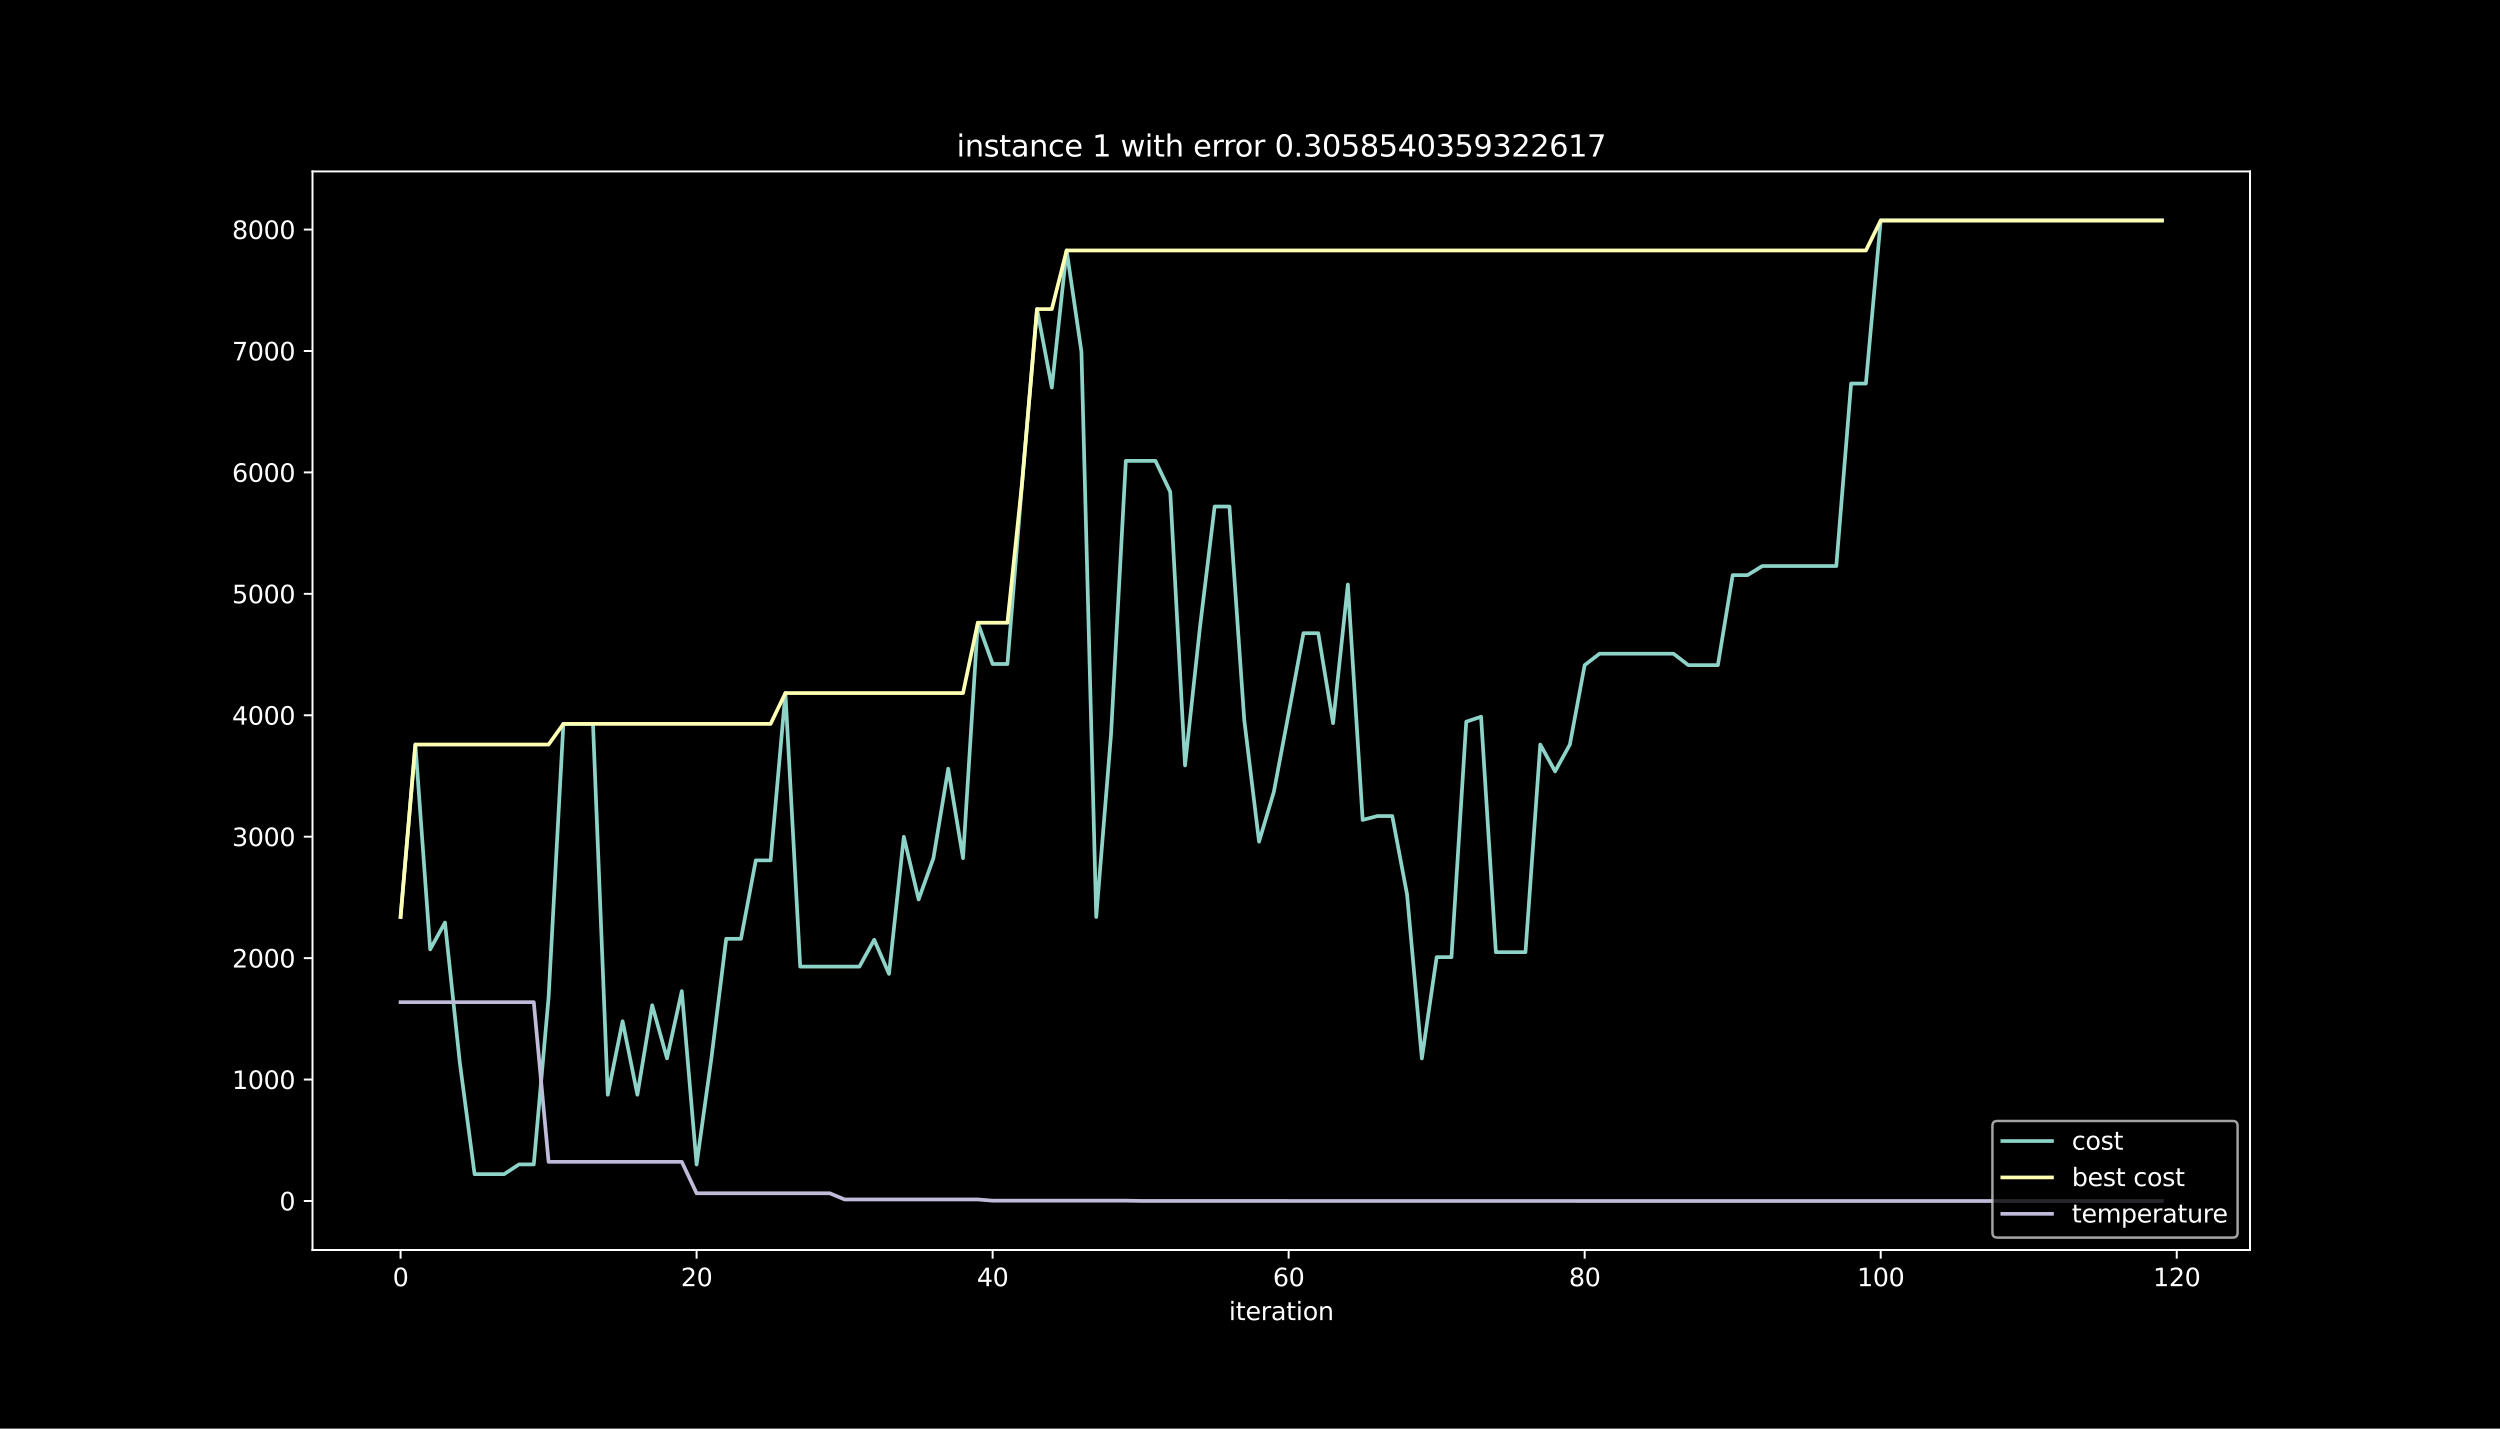 <?xml version="1.0" encoding="utf-8" standalone="no"?>
<!DOCTYPE svg PUBLIC "-//W3C//DTD SVG 1.1//EN"
  "http://www.w3.org/Graphics/SVG/1.1/DTD/svg11.dtd">
<svg height="576pt" version="1.1" viewBox="0 0 1008 576" width="1008pt" xmlns="http://www.w3.org/2000/svg" xmlns:xlink="http://www.w3.org/1999/xlink">
 <defs>
  <style type="text/css">*{stroke-linecap:butt;stroke-linejoin:round;}</style>
 </defs>
 <g id="figure_1">
  <g id="patch_1">
   <path d="M 0 576 
L 1008 576 
L 1008 0 
L 0 0 
z
"/>
  </g>
  <g id="axes_1">
   <g id="patch_2">
    <path d="M 126 504 
L 907.2 504 
L 907.2 69.12 
L 126 69.12 
z
"/>
   </g>
   <g id="matplotlib.axis_1">
    <g id="xtick_1">
     <g id="line2d_1">
      <defs>
       <path d="M 0 0 
L 0 3.5 
" id="m7e79edb80f" style="stroke:#ffffff;stroke-width:0.8;"/>
      </defs>
      <g>
       <use style="fill:#ffffff;stroke:#ffffff;stroke-width:0.8;" x="161.509" xlink:href="#m7e79edb80f" y="504"/>
      </g>
     </g>
     <g id="text_1">
      <!-- 0 -->
      <g style="fill:#ffffff;" transform="translate(158.328 518.598)scale(0.1 -0.1)">
       <defs>
        <path d="M 2034 4250 
Q 1547 4250 1301 3770 
Q 1056 3291 1056 2328 
Q 1056 1369 1301 889 
Q 1547 409 2034 409 
Q 2525 409 2770 889 
Q 3016 1369 3016 2328 
Q 3016 3291 2770 3770 
Q 2525 4250 2034 4250 
z
M 2034 4750 
Q 2819 4750 3233 4129 
Q 3647 3509 3647 2328 
Q 3647 1150 3233 529 
Q 2819 -91 2034 -91 
Q 1250 -91 836 529 
Q 422 1150 422 2328 
Q 422 3509 836 4129 
Q 1250 4750 2034 4750 
z
" id="DejaVuSans-30" transform="scale(0.016)"/>
       </defs>
       <use xlink:href="#DejaVuSans-30"/>
      </g>
     </g>
    </g>
    <g id="xtick_2">
     <g id="line2d_2">
      <g>
       <use style="fill:#ffffff;stroke:#ffffff;stroke-width:0.8;" x="280.867" xlink:href="#m7e79edb80f" y="504"/>
      </g>
     </g>
     <g id="text_2">
      <!-- 20 -->
      <g style="fill:#ffffff;" transform="translate(274.505 518.598)scale(0.1 -0.1)">
       <defs>
        <path d="M 1228 531 
L 3431 531 
L 3431 0 
L 469 0 
L 469 531 
Q 828 903 1448 1529 
Q 2069 2156 2228 2338 
Q 2531 2678 2651 2914 
Q 2772 3150 2772 3378 
Q 2772 3750 2511 3984 
Q 2250 4219 1831 4219 
Q 1534 4219 1204 4116 
Q 875 4013 500 3803 
L 500 4441 
Q 881 4594 1212 4672 
Q 1544 4750 1819 4750 
Q 2544 4750 2975 4387 
Q 3406 4025 3406 3419 
Q 3406 3131 3298 2873 
Q 3191 2616 2906 2266 
Q 2828 2175 2409 1742 
Q 1991 1309 1228 531 
z
" id="DejaVuSans-32" transform="scale(0.016)"/>
       </defs>
       <use xlink:href="#DejaVuSans-32"/>
       <use x="63.623" xlink:href="#DejaVuSans-30"/>
      </g>
     </g>
    </g>
    <g id="xtick_3">
     <g id="line2d_3">
      <g>
       <use style="fill:#ffffff;stroke:#ffffff;stroke-width:0.8;" x="400.226" xlink:href="#m7e79edb80f" y="504"/>
      </g>
     </g>
     <g id="text_3">
      <!-- 40 -->
      <g style="fill:#ffffff;" transform="translate(393.863 518.598)scale(0.1 -0.1)">
       <defs>
        <path d="M 2419 4116 
L 825 1625 
L 2419 1625 
L 2419 4116 
z
M 2253 4666 
L 3047 4666 
L 3047 1625 
L 3713 1625 
L 3713 1100 
L 3047 1100 
L 3047 0 
L 2419 0 
L 2419 1100 
L 313 1100 
L 313 1709 
L 2253 4666 
z
" id="DejaVuSans-34" transform="scale(0.016)"/>
       </defs>
       <use xlink:href="#DejaVuSans-34"/>
       <use x="63.623" xlink:href="#DejaVuSans-30"/>
      </g>
     </g>
    </g>
    <g id="xtick_4">
     <g id="line2d_4">
      <g>
       <use style="fill:#ffffff;stroke:#ffffff;stroke-width:0.8;" x="519.584" xlink:href="#m7e79edb80f" y="504"/>
      </g>
     </g>
     <g id="text_4">
      <!-- 60 -->
      <g style="fill:#ffffff;" transform="translate(513.221 518.598)scale(0.1 -0.1)">
       <defs>
        <path d="M 2113 2584 
Q 1688 2584 1439 2293 
Q 1191 2003 1191 1497 
Q 1191 994 1439 701 
Q 1688 409 2113 409 
Q 2538 409 2786 701 
Q 3034 994 3034 1497 
Q 3034 2003 2786 2293 
Q 2538 2584 2113 2584 
z
M 3366 4563 
L 3366 3988 
Q 3128 4100 2886 4159 
Q 2644 4219 2406 4219 
Q 1781 4219 1451 3797 
Q 1122 3375 1075 2522 
Q 1259 2794 1537 2939 
Q 1816 3084 2150 3084 
Q 2853 3084 3261 2657 
Q 3669 2231 3669 1497 
Q 3669 778 3244 343 
Q 2819 -91 2113 -91 
Q 1303 -91 875 529 
Q 447 1150 447 2328 
Q 447 3434 972 4092 
Q 1497 4750 2381 4750 
Q 2619 4750 2861 4703 
Q 3103 4656 3366 4563 
z
" id="DejaVuSans-36" transform="scale(0.016)"/>
       </defs>
       <use xlink:href="#DejaVuSans-36"/>
       <use x="63.623" xlink:href="#DejaVuSans-30"/>
      </g>
     </g>
    </g>
    <g id="xtick_5">
     <g id="line2d_5">
      <g>
       <use style="fill:#ffffff;stroke:#ffffff;stroke-width:0.8;" x="638.942" xlink:href="#m7e79edb80f" y="504"/>
      </g>
     </g>
     <g id="text_5">
      <!-- 80 -->
      <g style="fill:#ffffff;" transform="translate(632.58 518.598)scale(0.1 -0.1)">
       <defs>
        <path d="M 2034 2216 
Q 1584 2216 1326 1975 
Q 1069 1734 1069 1313 
Q 1069 891 1326 650 
Q 1584 409 2034 409 
Q 2484 409 2743 651 
Q 3003 894 3003 1313 
Q 3003 1734 2745 1975 
Q 2488 2216 2034 2216 
z
M 1403 2484 
Q 997 2584 770 2862 
Q 544 3141 544 3541 
Q 544 4100 942 4425 
Q 1341 4750 2034 4750 
Q 2731 4750 3128 4425 
Q 3525 4100 3525 3541 
Q 3525 3141 3298 2862 
Q 3072 2584 2669 2484 
Q 3125 2378 3379 2068 
Q 3634 1759 3634 1313 
Q 3634 634 3220 271 
Q 2806 -91 2034 -91 
Q 1263 -91 848 271 
Q 434 634 434 1313 
Q 434 1759 690 2068 
Q 947 2378 1403 2484 
z
M 1172 3481 
Q 1172 3119 1398 2916 
Q 1625 2713 2034 2713 
Q 2441 2713 2670 2916 
Q 2900 3119 2900 3481 
Q 2900 3844 2670 4047 
Q 2441 4250 2034 4250 
Q 1625 4250 1398 4047 
Q 1172 3844 1172 3481 
z
" id="DejaVuSans-38" transform="scale(0.016)"/>
       </defs>
       <use xlink:href="#DejaVuSans-38"/>
       <use x="63.623" xlink:href="#DejaVuSans-30"/>
      </g>
     </g>
    </g>
    <g id="xtick_6">
     <g id="line2d_6">
      <g>
       <use style="fill:#ffffff;stroke:#ffffff;stroke-width:0.8;" x="758.301" xlink:href="#m7e79edb80f" y="504"/>
      </g>
     </g>
     <g id="text_6">
      <!-- 100 -->
      <g style="fill:#ffffff;" transform="translate(748.757 518.598)scale(0.1 -0.1)">
       <defs>
        <path d="M 794 531 
L 1825 531 
L 1825 4091 
L 703 3866 
L 703 4441 
L 1819 4666 
L 2450 4666 
L 2450 531 
L 3481 531 
L 3481 0 
L 794 0 
L 794 531 
z
" id="DejaVuSans-31" transform="scale(0.016)"/>
       </defs>
       <use xlink:href="#DejaVuSans-31"/>
       <use x="63.623" xlink:href="#DejaVuSans-30"/>
       <use x="127.246" xlink:href="#DejaVuSans-30"/>
      </g>
     </g>
    </g>
    <g id="xtick_7">
     <g id="line2d_7">
      <g>
       <use style="fill:#ffffff;stroke:#ffffff;stroke-width:0.8;" x="877.659" xlink:href="#m7e79edb80f" y="504"/>
      </g>
     </g>
     <g id="text_7">
      <!-- 120 -->
      <g style="fill:#ffffff;" transform="translate(868.115 518.598)scale(0.1 -0.1)">
       <use xlink:href="#DejaVuSans-31"/>
       <use x="63.623" xlink:href="#DejaVuSans-32"/>
       <use x="127.246" xlink:href="#DejaVuSans-30"/>
      </g>
     </g>
    </g>
    <g id="text_8">
     <!-- iteration -->
     <g style="fill:#ffffff;" transform="translate(495.477 532.277)scale(0.1 -0.1)">
      <defs>
       <path d="M 603 3500 
L 1178 3500 
L 1178 0 
L 603 0 
L 603 3500 
z
M 603 4863 
L 1178 4863 
L 1178 4134 
L 603 4134 
L 603 4863 
z
" id="DejaVuSans-69" transform="scale(0.016)"/>
       <path d="M 1172 4494 
L 1172 3500 
L 2356 3500 
L 2356 3053 
L 1172 3053 
L 1172 1153 
Q 1172 725 1289 603 
Q 1406 481 1766 481 
L 2356 481 
L 2356 0 
L 1766 0 
Q 1100 0 847 248 
Q 594 497 594 1153 
L 594 3053 
L 172 3053 
L 172 3500 
L 594 3500 
L 594 4494 
L 1172 4494 
z
" id="DejaVuSans-74" transform="scale(0.016)"/>
       <path d="M 3597 1894 
L 3597 1613 
L 953 1613 
Q 991 1019 1311 708 
Q 1631 397 2203 397 
Q 2534 397 2845 478 
Q 3156 559 3463 722 
L 3463 178 
Q 3153 47 2828 -22 
Q 2503 -91 2169 -91 
Q 1331 -91 842 396 
Q 353 884 353 1716 
Q 353 2575 817 3079 
Q 1281 3584 2069 3584 
Q 2775 3584 3186 3129 
Q 3597 2675 3597 1894 
z
M 3022 2063 
Q 3016 2534 2758 2815 
Q 2500 3097 2075 3097 
Q 1594 3097 1305 2825 
Q 1016 2553 972 2059 
L 3022 2063 
z
" id="DejaVuSans-65" transform="scale(0.016)"/>
       <path d="M 2631 2963 
Q 2534 3019 2420 3045 
Q 2306 3072 2169 3072 
Q 1681 3072 1420 2755 
Q 1159 2438 1159 1844 
L 1159 0 
L 581 0 
L 581 3500 
L 1159 3500 
L 1159 2956 
Q 1341 3275 1631 3429 
Q 1922 3584 2338 3584 
Q 2397 3584 2469 3576 
Q 2541 3569 2628 3553 
L 2631 2963 
z
" id="DejaVuSans-72" transform="scale(0.016)"/>
       <path d="M 2194 1759 
Q 1497 1759 1228 1600 
Q 959 1441 959 1056 
Q 959 750 1161 570 
Q 1363 391 1709 391 
Q 2188 391 2477 730 
Q 2766 1069 2766 1631 
L 2766 1759 
L 2194 1759 
z
M 3341 1997 
L 3341 0 
L 2766 0 
L 2766 531 
Q 2569 213 2275 61 
Q 1981 -91 1556 -91 
Q 1019 -91 701 211 
Q 384 513 384 1019 
Q 384 1609 779 1909 
Q 1175 2209 1959 2209 
L 2766 2209 
L 2766 2266 
Q 2766 2663 2505 2880 
Q 2244 3097 1772 3097 
Q 1472 3097 1187 3025 
Q 903 2953 641 2809 
L 641 3341 
Q 956 3463 1253 3523 
Q 1550 3584 1831 3584 
Q 2591 3584 2966 3190 
Q 3341 2797 3341 1997 
z
" id="DejaVuSans-61" transform="scale(0.016)"/>
       <path d="M 1959 3097 
Q 1497 3097 1228 2736 
Q 959 2375 959 1747 
Q 959 1119 1226 758 
Q 1494 397 1959 397 
Q 2419 397 2687 759 
Q 2956 1122 2956 1747 
Q 2956 2369 2687 2733 
Q 2419 3097 1959 3097 
z
M 1959 3584 
Q 2709 3584 3137 3096 
Q 3566 2609 3566 1747 
Q 3566 888 3137 398 
Q 2709 -91 1959 -91 
Q 1206 -91 779 398 
Q 353 888 353 1747 
Q 353 2609 779 3096 
Q 1206 3584 1959 3584 
z
" id="DejaVuSans-6f" transform="scale(0.016)"/>
       <path d="M 3513 2113 
L 3513 0 
L 2938 0 
L 2938 2094 
Q 2938 2591 2744 2837 
Q 2550 3084 2163 3084 
Q 1697 3084 1428 2787 
Q 1159 2491 1159 1978 
L 1159 0 
L 581 0 
L 581 3500 
L 1159 3500 
L 1159 2956 
Q 1366 3272 1645 3428 
Q 1925 3584 2291 3584 
Q 2894 3584 3203 3211 
Q 3513 2838 3513 2113 
z
" id="DejaVuSans-6e" transform="scale(0.016)"/>
      </defs>
      <use xlink:href="#DejaVuSans-69"/>
      <use x="27.783" xlink:href="#DejaVuSans-74"/>
      <use x="66.992" xlink:href="#DejaVuSans-65"/>
      <use x="128.516" xlink:href="#DejaVuSans-72"/>
      <use x="169.629" xlink:href="#DejaVuSans-61"/>
      <use x="230.908" xlink:href="#DejaVuSans-74"/>
      <use x="270.117" xlink:href="#DejaVuSans-69"/>
      <use x="297.9" xlink:href="#DejaVuSans-6f"/>
      <use x="359.082" xlink:href="#DejaVuSans-6e"/>
     </g>
    </g>
   </g>
   <g id="matplotlib.axis_2">
    <g id="ytick_1">
     <g id="line2d_8">
      <defs>
       <path d="M 0 0 
L -3.5 0 
" id="m6e90ab78f5" style="stroke:#ffffff;stroke-width:0.8;"/>
      </defs>
      <g>
       <use style="fill:#ffffff;stroke:#ffffff;stroke-width:0.8;" x="126" xlink:href="#m6e90ab78f5" y="484.233"/>
      </g>
     </g>
     <g id="text_9">
      <!-- 0 -->
      <g style="fill:#ffffff;" transform="translate(112.638 488.032)scale(0.1 -0.1)">
       <use xlink:href="#DejaVuSans-30"/>
      </g>
     </g>
    </g>
    <g id="ytick_2">
     <g id="line2d_9">
      <g>
       <use style="fill:#ffffff;stroke:#ffffff;stroke-width:0.8;" x="126" xlink:href="#m6e90ab78f5" y="435.274"/>
      </g>
     </g>
     <g id="text_10">
      <!-- 1000 -->
      <g style="fill:#ffffff;" transform="translate(93.55 439.073)scale(0.1 -0.1)">
       <use xlink:href="#DejaVuSans-31"/>
       <use x="63.623" xlink:href="#DejaVuSans-30"/>
       <use x="127.246" xlink:href="#DejaVuSans-30"/>
       <use x="190.869" xlink:href="#DejaVuSans-30"/>
      </g>
     </g>
    </g>
    <g id="ytick_3">
     <g id="line2d_10">
      <g>
       <use style="fill:#ffffff;stroke:#ffffff;stroke-width:0.8;" x="126" xlink:href="#m6e90ab78f5" y="386.314"/>
      </g>
     </g>
     <g id="text_11">
      <!-- 2000 -->
      <g style="fill:#ffffff;" transform="translate(93.55 390.114)scale(0.1 -0.1)">
       <use xlink:href="#DejaVuSans-32"/>
       <use x="63.623" xlink:href="#DejaVuSans-30"/>
       <use x="127.246" xlink:href="#DejaVuSans-30"/>
       <use x="190.869" xlink:href="#DejaVuSans-30"/>
      </g>
     </g>
    </g>
    <g id="ytick_4">
     <g id="line2d_11">
      <g>
       <use style="fill:#ffffff;stroke:#ffffff;stroke-width:0.8;" x="126" xlink:href="#m6e90ab78f5" y="337.355"/>
      </g>
     </g>
     <g id="text_12">
      <!-- 3000 -->
      <g style="fill:#ffffff;" transform="translate(93.55 341.154)scale(0.1 -0.1)">
       <defs>
        <path d="M 2597 2516 
Q 3050 2419 3304 2112 
Q 3559 1806 3559 1356 
Q 3559 666 3084 287 
Q 2609 -91 1734 -91 
Q 1441 -91 1130 -33 
Q 819 25 488 141 
L 488 750 
Q 750 597 1062 519 
Q 1375 441 1716 441 
Q 2309 441 2620 675 
Q 2931 909 2931 1356 
Q 2931 1769 2642 2001 
Q 2353 2234 1838 2234 
L 1294 2234 
L 1294 2753 
L 1863 2753 
Q 2328 2753 2575 2939 
Q 2822 3125 2822 3475 
Q 2822 3834 2567 4026 
Q 2313 4219 1838 4219 
Q 1578 4219 1281 4162 
Q 984 4106 628 3988 
L 628 4550 
Q 988 4650 1302 4700 
Q 1616 4750 1894 4750 
Q 2613 4750 3031 4423 
Q 3450 4097 3450 3541 
Q 3450 3153 3228 2886 
Q 3006 2619 2597 2516 
z
" id="DejaVuSans-33" transform="scale(0.016)"/>
       </defs>
       <use xlink:href="#DejaVuSans-33"/>
       <use x="63.623" xlink:href="#DejaVuSans-30"/>
       <use x="127.246" xlink:href="#DejaVuSans-30"/>
       <use x="190.869" xlink:href="#DejaVuSans-30"/>
      </g>
     </g>
    </g>
    <g id="ytick_5">
     <g id="line2d_12">
      <g>
       <use style="fill:#ffffff;stroke:#ffffff;stroke-width:0.8;" x="126" xlink:href="#m6e90ab78f5" y="288.396"/>
      </g>
     </g>
     <g id="text_13">
      <!-- 4000 -->
      <g style="fill:#ffffff;" transform="translate(93.55 292.195)scale(0.1 -0.1)">
       <use xlink:href="#DejaVuSans-34"/>
       <use x="63.623" xlink:href="#DejaVuSans-30"/>
       <use x="127.246" xlink:href="#DejaVuSans-30"/>
       <use x="190.869" xlink:href="#DejaVuSans-30"/>
      </g>
     </g>
    </g>
    <g id="ytick_6">
     <g id="line2d_13">
      <g>
       <use style="fill:#ffffff;stroke:#ffffff;stroke-width:0.8;" x="126" xlink:href="#m6e90ab78f5" y="239.437"/>
      </g>
     </g>
     <g id="text_14">
      <!-- 5000 -->
      <g style="fill:#ffffff;" transform="translate(93.55 243.236)scale(0.1 -0.1)">
       <defs>
        <path d="M 691 4666 
L 3169 4666 
L 3169 4134 
L 1269 4134 
L 1269 2991 
Q 1406 3038 1543 3061 
Q 1681 3084 1819 3084 
Q 2600 3084 3056 2656 
Q 3513 2228 3513 1497 
Q 3513 744 3044 326 
Q 2575 -91 1722 -91 
Q 1428 -91 1123 -41 
Q 819 9 494 109 
L 494 744 
Q 775 591 1075 516 
Q 1375 441 1709 441 
Q 2250 441 2565 725 
Q 2881 1009 2881 1497 
Q 2881 1984 2565 2268 
Q 2250 2553 1709 2553 
Q 1456 2553 1204 2497 
Q 953 2441 691 2322 
L 691 4666 
z
" id="DejaVuSans-35" transform="scale(0.016)"/>
       </defs>
       <use xlink:href="#DejaVuSans-35"/>
       <use x="63.623" xlink:href="#DejaVuSans-30"/>
       <use x="127.246" xlink:href="#DejaVuSans-30"/>
       <use x="190.869" xlink:href="#DejaVuSans-30"/>
      </g>
     </g>
    </g>
    <g id="ytick_7">
     <g id="line2d_14">
      <g>
       <use style="fill:#ffffff;stroke:#ffffff;stroke-width:0.8;" x="126" xlink:href="#m6e90ab78f5" y="190.478"/>
      </g>
     </g>
     <g id="text_15">
      <!-- 6000 -->
      <g style="fill:#ffffff;" transform="translate(93.55 194.277)scale(0.1 -0.1)">
       <use xlink:href="#DejaVuSans-36"/>
       <use x="63.623" xlink:href="#DejaVuSans-30"/>
       <use x="127.246" xlink:href="#DejaVuSans-30"/>
       <use x="190.869" xlink:href="#DejaVuSans-30"/>
      </g>
     </g>
    </g>
    <g id="ytick_8">
     <g id="line2d_15">
      <g>
       <use style="fill:#ffffff;stroke:#ffffff;stroke-width:0.8;" x="126" xlink:href="#m6e90ab78f5" y="141.518"/>
      </g>
     </g>
     <g id="text_16">
      <!-- 7000 -->
      <g style="fill:#ffffff;" transform="translate(93.55 145.318)scale(0.1 -0.1)">
       <defs>
        <path d="M 525 4666 
L 3525 4666 
L 3525 4397 
L 1831 0 
L 1172 0 
L 2766 4134 
L 525 4134 
L 525 4666 
z
" id="DejaVuSans-37" transform="scale(0.016)"/>
       </defs>
       <use xlink:href="#DejaVuSans-37"/>
       <use x="63.623" xlink:href="#DejaVuSans-30"/>
       <use x="127.246" xlink:href="#DejaVuSans-30"/>
       <use x="190.869" xlink:href="#DejaVuSans-30"/>
      </g>
     </g>
    </g>
    <g id="ytick_9">
     <g id="line2d_16">
      <g>
       <use style="fill:#ffffff;stroke:#ffffff;stroke-width:0.8;" x="126" xlink:href="#m6e90ab78f5" y="92.559"/>
      </g>
     </g>
     <g id="text_17">
      <!-- 8000 -->
      <g style="fill:#ffffff;" transform="translate(93.55 96.358)scale(0.1 -0.1)">
       <use xlink:href="#DejaVuSans-38"/>
       <use x="63.623" xlink:href="#DejaVuSans-30"/>
       <use x="127.246" xlink:href="#DejaVuSans-30"/>
       <use x="190.869" xlink:href="#DejaVuSans-30"/>
      </g>
     </g>
    </g>
   </g>
   <g id="line2d_17">
    <path clip-path="url(#p37c6f13d82)" d="M 161.509 369.717 
L 167.477 300.195 
L 173.445 382.789 
L 179.413 371.969 
L 185.381 428.321 
L 191.349 473.413 
L 197.317 473.413 
L 203.284 473.413 
L 209.252 469.496 
L 215.22 469.496 
L 221.188 402.177 
L 227.156 291.872 
L 233.124 291.872 
L 239.092 291.872 
L 245.06 441.393 
L 251.028 411.773 
L 256.996 441.393 
L 262.964 405.311 
L 268.932 426.706 
L 274.899 399.631 
L 280.867 469.545 
L 286.835 426.706 
L 292.803 378.53 
L 298.771 378.53 
L 304.739 346.902 
L 310.707 346.902 
L 316.675 279.436 
L 322.643 389.741 
L 328.611 389.741 
L 334.579 389.741 
L 340.547 389.741 
L 346.514 389.741 
L 352.482 378.922 
L 358.45 392.679 
L 364.418 337.404 
L 370.386 362.667 
L 376.354 346.021 
L 382.322 309.938 
L 388.29 346.021 
L 394.258 251.089 
L 400.226 267.735 
L 406.194 267.735 
L 412.161 194.15 
L 418.129 124.627 
L 424.097 156.255 
L 430.065 100.98 
L 436.033 141.812 
L 442.001 369.717 
L 447.969 296.132 
L 453.937 185.826 
L 459.905 185.826 
L 465.873 185.826 
L 471.841 198.311 
L 477.809 308.616 
L 483.776 253.341 
L 489.744 204.235 
L 495.712 204.235 
L 501.68 290.256 
L 507.648 339.362 
L 513.616 319.289 
L 519.584 287.662 
L 525.552 255.3 
L 531.52 255.3 
L 537.488 291.578 
L 543.456 235.667 
L 549.424 330.599 
L 555.391 329.032 
L 561.359 329.032 
L 567.327 360.66 
L 573.295 426.755 
L 579.263 385.923 
L 585.231 385.923 
L 591.199 290.991 
L 597.167 288.983 
L 603.135 383.915 
L 609.103 383.915 
L 615.071 383.915 
L 621.039 300.195 
L 627.006 311.015 
L 632.974 300.195 
L 638.942 268.176 
L 644.91 263.574 
L 650.878 263.574 
L 656.846 263.574 
L 662.814 263.574 
L 668.782 263.574 
L 674.75 263.574 
L 680.718 268.176 
L 686.686 268.176 
L 692.653 268.176 
L 698.621 231.897 
L 704.589 231.897 
L 710.557 228.225 
L 716.525 228.225 
L 722.493 228.225 
L 728.461 228.225 
L 734.429 228.225 
L 740.397 228.225 
L 746.365 154.639 
L 752.333 154.639 
L 758.301 88.887 
L 764.268 88.887 
L 770.236 88.887 
L 776.204 88.887 
L 782.172 88.887 
L 788.14 88.887 
L 794.108 88.887 
L 800.076 88.887 
L 806.044 88.887 
L 812.012 88.887 
L 817.98 88.887 
L 823.948 88.887 
L 829.916 88.887 
L 835.883 88.887 
L 841.851 88.887 
L 847.819 88.887 
L 853.787 88.887 
L 859.755 88.887 
L 865.723 88.887 
L 871.691 88.887 
" style="fill:none;stroke:#8dd3c7;stroke-linecap:square;stroke-width:1.5;"/>
   </g>
   <g id="line2d_18">
    <path clip-path="url(#p37c6f13d82)" d="M 161.509 369.717 
L 167.477 300.195 
L 173.445 300.195 
L 179.413 300.195 
L 185.381 300.195 
L 191.349 300.195 
L 197.317 300.195 
L 203.284 300.195 
L 209.252 300.195 
L 215.22 300.195 
L 221.188 300.195 
L 227.156 291.872 
L 233.124 291.872 
L 239.092 291.872 
L 245.06 291.872 
L 251.028 291.872 
L 256.996 291.872 
L 262.964 291.872 
L 268.932 291.872 
L 274.899 291.872 
L 280.867 291.872 
L 286.835 291.872 
L 292.803 291.872 
L 298.771 291.872 
L 304.739 291.872 
L 310.707 291.872 
L 316.675 279.436 
L 322.643 279.436 
L 328.611 279.436 
L 334.579 279.436 
L 340.547 279.436 
L 346.514 279.436 
L 352.482 279.436 
L 358.45 279.436 
L 364.418 279.436 
L 370.386 279.436 
L 376.354 279.436 
L 382.322 279.436 
L 388.29 279.436 
L 394.258 251.089 
L 400.226 251.089 
L 406.194 251.089 
L 412.161 194.15 
L 418.129 124.627 
L 424.097 124.627 
L 430.065 100.98 
L 436.033 100.98 
L 442.001 100.98 
L 447.969 100.98 
L 453.937 100.98 
L 459.905 100.98 
L 465.873 100.98 
L 471.841 100.98 
L 477.809 100.98 
L 483.776 100.98 
L 489.744 100.98 
L 495.712 100.98 
L 501.68 100.98 
L 507.648 100.98 
L 513.616 100.98 
L 519.584 100.98 
L 525.552 100.98 
L 531.52 100.98 
L 537.488 100.98 
L 543.456 100.98 
L 549.424 100.98 
L 555.391 100.98 
L 561.359 100.98 
L 567.327 100.98 
L 573.295 100.98 
L 579.263 100.98 
L 585.231 100.98 
L 591.199 100.98 
L 597.167 100.98 
L 603.135 100.98 
L 609.103 100.98 
L 615.071 100.98 
L 621.039 100.98 
L 627.006 100.98 
L 632.974 100.98 
L 638.942 100.98 
L 644.91 100.98 
L 650.878 100.98 
L 656.846 100.98 
L 662.814 100.98 
L 668.782 100.98 
L 674.75 100.98 
L 680.718 100.98 
L 686.686 100.98 
L 692.653 100.98 
L 698.621 100.98 
L 704.589 100.98 
L 710.557 100.98 
L 716.525 100.98 
L 722.493 100.98 
L 728.461 100.98 
L 734.429 100.98 
L 740.397 100.98 
L 746.365 100.98 
L 752.333 100.98 
L 758.301 88.887 
L 764.268 88.887 
L 770.236 88.887 
L 776.204 88.887 
L 782.172 88.887 
L 788.14 88.887 
L 794.108 88.887 
L 800.076 88.887 
L 806.044 88.887 
L 812.012 88.887 
L 817.98 88.887 
L 823.948 88.887 
L 829.916 88.887 
L 835.883 88.887 
L 841.851 88.887 
L 847.819 88.887 
L 853.787 88.887 
L 859.755 88.887 
L 865.723 88.887 
L 871.691 88.887 
" style="fill:none;stroke:#feffb3;stroke-linecap:square;stroke-width:1.5;"/>
   </g>
   <g id="line2d_19">
    <path clip-path="url(#p37c6f13d82)" d="M 161.509 404.072 
L 167.477 404.072 
L 173.445 404.072 
L 179.413 404.072 
L 185.381 404.072 
L 191.349 404.072 
L 197.317 404.072 
L 203.284 404.072 
L 209.252 404.072 
L 215.22 404.072 
L 221.188 468.451 
L 227.156 468.451 
L 233.124 468.451 
L 239.092 468.451 
L 245.06 468.451 
L 251.028 468.451 
L 256.996 468.451 
L 262.964 468.451 
L 268.932 468.451 
L 274.899 468.451 
L 280.867 481.126 
L 286.835 481.126 
L 292.803 481.126 
L 298.771 481.126 
L 304.739 481.126 
L 310.707 481.126 
L 316.675 481.126 
L 322.643 481.126 
L 328.611 481.126 
L 334.579 481.126 
L 340.547 483.621 
L 346.514 483.621 
L 352.482 483.621 
L 358.45 483.621 
L 364.418 483.621 
L 370.386 483.621 
L 376.354 483.621 
L 382.322 483.621 
L 388.29 483.621 
L 394.258 483.621 
L 400.226 484.112 
L 406.194 484.112 
L 412.161 484.112 
L 418.129 484.112 
L 424.097 484.112 
L 430.065 484.112 
L 436.033 484.112 
L 442.001 484.112 
L 447.969 484.112 
L 453.937 484.112 
L 459.905 484.209 
L 465.873 484.209 
L 471.841 484.209 
L 477.809 484.209 
L 483.776 484.209 
L 489.744 484.209 
L 495.712 484.209 
L 501.68 484.209 
L 507.648 484.209 
L 513.616 484.209 
L 519.584 484.228 
L 525.552 484.228 
L 531.52 484.228 
L 537.488 484.228 
L 543.456 484.228 
L 549.424 484.228 
L 555.391 484.228 
L 561.359 484.228 
L 567.327 484.228 
L 573.295 484.228 
L 579.263 484.232 
L 585.231 484.232 
L 591.199 484.232 
L 597.167 484.232 
L 603.135 484.232 
L 609.103 484.232 
L 615.071 484.232 
L 621.039 484.232 
L 627.006 484.232 
L 632.974 484.232 
L 638.942 484.233 
L 644.91 484.233 
L 650.878 484.233 
L 656.846 484.233 
L 662.814 484.233 
L 668.782 484.233 
L 674.75 484.233 
L 680.718 484.233 
L 686.686 484.233 
L 692.653 484.233 
L 698.621 484.233 
L 704.589 484.233 
L 710.557 484.233 
L 716.525 484.233 
L 722.493 484.233 
L 728.461 484.233 
L 734.429 484.233 
L 740.397 484.233 
L 746.365 484.233 
L 752.333 484.233 
L 758.301 484.233 
L 764.268 484.233 
L 770.236 484.233 
L 776.204 484.233 
L 782.172 484.233 
L 788.14 484.233 
L 794.108 484.233 
L 800.076 484.233 
L 806.044 484.233 
L 812.012 484.233 
L 817.98 484.233 
L 823.948 484.233 
L 829.916 484.233 
L 835.883 484.233 
L 841.851 484.233 
L 847.819 484.233 
L 853.787 484.233 
L 859.755 484.233 
L 865.723 484.233 
L 871.691 484.233 
" style="fill:none;stroke:#bfbbd9;stroke-linecap:square;stroke-width:1.5;"/>
   </g>
   <g id="patch_3">
    <path d="M 126 504 
L 126 69.12 
" style="fill:none;stroke:#ffffff;stroke-linecap:square;stroke-linejoin:miter;stroke-width:0.8;"/>
   </g>
   <g id="patch_4">
    <path d="M 907.2 504 
L 907.2 69.12 
" style="fill:none;stroke:#ffffff;stroke-linecap:square;stroke-linejoin:miter;stroke-width:0.8;"/>
   </g>
   <g id="patch_5">
    <path d="M 126 504 
L 907.2 504 
" style="fill:none;stroke:#ffffff;stroke-linecap:square;stroke-linejoin:miter;stroke-width:0.8;"/>
   </g>
   <g id="patch_6">
    <path d="M 126 69.12 
L 907.2 69.12 
" style="fill:none;stroke:#ffffff;stroke-linecap:square;stroke-linejoin:miter;stroke-width:0.8;"/>
   </g>
   <g id="text_18">
    <!-- instance 1 with error 0.3058540359322617 -->
    <g style="fill:#ffffff;" transform="translate(385.682 63.12)scale(0.12 -0.12)">
     <defs>
      <path d="M 2834 3397 
L 2834 2853 
Q 2591 2978 2328 3040 
Q 2066 3103 1784 3103 
Q 1356 3103 1142 2972 
Q 928 2841 928 2578 
Q 928 2378 1081 2264 
Q 1234 2150 1697 2047 
L 1894 2003 
Q 2506 1872 2764 1633 
Q 3022 1394 3022 966 
Q 3022 478 2636 193 
Q 2250 -91 1575 -91 
Q 1294 -91 989 -36 
Q 684 19 347 128 
L 347 722 
Q 666 556 975 473 
Q 1284 391 1588 391 
Q 1994 391 2212 530 
Q 2431 669 2431 922 
Q 2431 1156 2273 1281 
Q 2116 1406 1581 1522 
L 1381 1569 
Q 847 1681 609 1914 
Q 372 2147 372 2553 
Q 372 3047 722 3315 
Q 1072 3584 1716 3584 
Q 2034 3584 2315 3537 
Q 2597 3491 2834 3397 
z
" id="DejaVuSans-73" transform="scale(0.016)"/>
      <path d="M 3122 3366 
L 3122 2828 
Q 2878 2963 2633 3030 
Q 2388 3097 2138 3097 
Q 1578 3097 1268 2742 
Q 959 2388 959 1747 
Q 959 1106 1268 751 
Q 1578 397 2138 397 
Q 2388 397 2633 464 
Q 2878 531 3122 666 
L 3122 134 
Q 2881 22 2623 -34 
Q 2366 -91 2075 -91 
Q 1284 -91 818 406 
Q 353 903 353 1747 
Q 353 2603 823 3093 
Q 1294 3584 2113 3584 
Q 2378 3584 2631 3529 
Q 2884 3475 3122 3366 
z
" id="DejaVuSans-63" transform="scale(0.016)"/>
      <path id="DejaVuSans-20" transform="scale(0.016)"/>
      <path d="M 269 3500 
L 844 3500 
L 1563 769 
L 2278 3500 
L 2956 3500 
L 3675 769 
L 4391 3500 
L 4966 3500 
L 4050 0 
L 3372 0 
L 2619 2869 
L 1863 0 
L 1184 0 
L 269 3500 
z
" id="DejaVuSans-77" transform="scale(0.016)"/>
      <path d="M 3513 2113 
L 3513 0 
L 2938 0 
L 2938 2094 
Q 2938 2591 2744 2837 
Q 2550 3084 2163 3084 
Q 1697 3084 1428 2787 
Q 1159 2491 1159 1978 
L 1159 0 
L 581 0 
L 581 4863 
L 1159 4863 
L 1159 2956 
Q 1366 3272 1645 3428 
Q 1925 3584 2291 3584 
Q 2894 3584 3203 3211 
Q 3513 2838 3513 2113 
z
" id="DejaVuSans-68" transform="scale(0.016)"/>
      <path d="M 684 794 
L 1344 794 
L 1344 0 
L 684 0 
L 684 794 
z
" id="DejaVuSans-2e" transform="scale(0.016)"/>
      <path d="M 703 97 
L 703 672 
Q 941 559 1184 500 
Q 1428 441 1663 441 
Q 2288 441 2617 861 
Q 2947 1281 2994 2138 
Q 2813 1869 2534 1725 
Q 2256 1581 1919 1581 
Q 1219 1581 811 2004 
Q 403 2428 403 3163 
Q 403 3881 828 4315 
Q 1253 4750 1959 4750 
Q 2769 4750 3195 4129 
Q 3622 3509 3622 2328 
Q 3622 1225 3098 567 
Q 2575 -91 1691 -91 
Q 1453 -91 1209 -44 
Q 966 3 703 97 
z
M 1959 2075 
Q 2384 2075 2632 2365 
Q 2881 2656 2881 3163 
Q 2881 3666 2632 3958 
Q 2384 4250 1959 4250 
Q 1534 4250 1286 3958 
Q 1038 3666 1038 3163 
Q 1038 2656 1286 2365 
Q 1534 2075 1959 2075 
z
" id="DejaVuSans-39" transform="scale(0.016)"/>
     </defs>
     <use xlink:href="#DejaVuSans-69"/>
     <use x="27.783" xlink:href="#DejaVuSans-6e"/>
     <use x="91.162" xlink:href="#DejaVuSans-73"/>
     <use x="143.262" xlink:href="#DejaVuSans-74"/>
     <use x="182.471" xlink:href="#DejaVuSans-61"/>
     <use x="243.75" xlink:href="#DejaVuSans-6e"/>
     <use x="307.129" xlink:href="#DejaVuSans-63"/>
     <use x="362.109" xlink:href="#DejaVuSans-65"/>
     <use x="423.633" xlink:href="#DejaVuSans-20"/>
     <use x="455.42" xlink:href="#DejaVuSans-31"/>
     <use x="519.043" xlink:href="#DejaVuSans-20"/>
     <use x="550.83" xlink:href="#DejaVuSans-77"/>
     <use x="632.617" xlink:href="#DejaVuSans-69"/>
     <use x="660.4" xlink:href="#DejaVuSans-74"/>
     <use x="699.609" xlink:href="#DejaVuSans-68"/>
     <use x="762.988" xlink:href="#DejaVuSans-20"/>
     <use x="794.775" xlink:href="#DejaVuSans-65"/>
     <use x="856.299" xlink:href="#DejaVuSans-72"/>
     <use x="895.662" xlink:href="#DejaVuSans-72"/>
     <use x="934.525" xlink:href="#DejaVuSans-6f"/>
     <use x="995.707" xlink:href="#DejaVuSans-72"/>
     <use x="1036.82" xlink:href="#DejaVuSans-20"/>
     <use x="1068.607" xlink:href="#DejaVuSans-30"/>
     <use x="1132.23" xlink:href="#DejaVuSans-2e"/>
     <use x="1164.018" xlink:href="#DejaVuSans-33"/>
     <use x="1227.641" xlink:href="#DejaVuSans-30"/>
     <use x="1291.264" xlink:href="#DejaVuSans-35"/>
     <use x="1354.887" xlink:href="#DejaVuSans-38"/>
     <use x="1418.51" xlink:href="#DejaVuSans-35"/>
     <use x="1482.133" xlink:href="#DejaVuSans-34"/>
     <use x="1545.756" xlink:href="#DejaVuSans-30"/>
     <use x="1609.379" xlink:href="#DejaVuSans-33"/>
     <use x="1673.002" xlink:href="#DejaVuSans-35"/>
     <use x="1736.625" xlink:href="#DejaVuSans-39"/>
     <use x="1800.248" xlink:href="#DejaVuSans-33"/>
     <use x="1863.871" xlink:href="#DejaVuSans-32"/>
     <use x="1927.494" xlink:href="#DejaVuSans-32"/>
     <use x="1991.117" xlink:href="#DejaVuSans-36"/>
     <use x="2054.74" xlink:href="#DejaVuSans-31"/>
     <use x="2118.363" xlink:href="#DejaVuSans-37"/>
    </g>
   </g>
   <g id="legend_1">
    <g id="patch_7">
     <path d="M 805.348 499 
L 900.2 499 
Q 902.2 499 902.2 497 
L 902.2 453.966 
Q 902.2 451.966 900.2 451.966 
L 805.348 451.966 
Q 803.348 451.966 803.348 453.966 
L 803.348 497 
Q 803.348 499 805.348 499 
z
" style="opacity:0.8;stroke:#cccccc;stroke-linejoin:miter;"/>
    </g>
    <g id="line2d_20">
     <path d="M 807.348 460.064 
L 827.348 460.064 
" style="fill:none;stroke:#8dd3c7;stroke-linecap:square;stroke-width:1.5;"/>
    </g>
    <g id="line2d_21"/>
    <g id="text_19">
     <!-- cost -->
     <g style="fill:#ffffff;" transform="translate(835.348 463.564)scale(0.1 -0.1)">
      <use xlink:href="#DejaVuSans-63"/>
      <use x="54.98" xlink:href="#DejaVuSans-6f"/>
      <use x="116.162" xlink:href="#DejaVuSans-73"/>
      <use x="168.262" xlink:href="#DejaVuSans-74"/>
     </g>
    </g>
    <g id="line2d_22">
     <path d="M 807.348 474.742 
L 827.348 474.742 
" style="fill:none;stroke:#feffb3;stroke-linecap:square;stroke-width:1.5;"/>
    </g>
    <g id="line2d_23"/>
    <g id="text_20">
     <!-- best cost -->
     <g style="fill:#ffffff;" transform="translate(835.348 478.242)scale(0.1 -0.1)">
      <defs>
       <path d="M 3116 1747 
Q 3116 2381 2855 2742 
Q 2594 3103 2138 3103 
Q 1681 3103 1420 2742 
Q 1159 2381 1159 1747 
Q 1159 1113 1420 752 
Q 1681 391 2138 391 
Q 2594 391 2855 752 
Q 3116 1113 3116 1747 
z
M 1159 2969 
Q 1341 3281 1617 3432 
Q 1894 3584 2278 3584 
Q 2916 3584 3314 3078 
Q 3713 2572 3713 1747 
Q 3713 922 3314 415 
Q 2916 -91 2278 -91 
Q 1894 -91 1617 61 
Q 1341 213 1159 525 
L 1159 0 
L 581 0 
L 581 4863 
L 1159 4863 
L 1159 2969 
z
" id="DejaVuSans-62" transform="scale(0.016)"/>
      </defs>
      <use xlink:href="#DejaVuSans-62"/>
      <use x="63.477" xlink:href="#DejaVuSans-65"/>
      <use x="125" xlink:href="#DejaVuSans-73"/>
      <use x="177.1" xlink:href="#DejaVuSans-74"/>
      <use x="216.309" xlink:href="#DejaVuSans-20"/>
      <use x="248.096" xlink:href="#DejaVuSans-63"/>
      <use x="303.076" xlink:href="#DejaVuSans-6f"/>
      <use x="364.258" xlink:href="#DejaVuSans-73"/>
      <use x="416.357" xlink:href="#DejaVuSans-74"/>
     </g>
    </g>
    <g id="line2d_24">
     <path d="M 807.348 489.42 
L 827.348 489.42 
" style="fill:none;stroke:#bfbbd9;stroke-linecap:square;stroke-width:1.5;"/>
    </g>
    <g id="line2d_25"/>
    <g id="text_21">
     <!-- temperature -->
     <g style="fill:#ffffff;" transform="translate(835.348 492.92)scale(0.1 -0.1)">
      <defs>
       <path d="M 3328 2828 
Q 3544 3216 3844 3400 
Q 4144 3584 4550 3584 
Q 5097 3584 5394 3201 
Q 5691 2819 5691 2113 
L 5691 0 
L 5113 0 
L 5113 2094 
Q 5113 2597 4934 2840 
Q 4756 3084 4391 3084 
Q 3944 3084 3684 2787 
Q 3425 2491 3425 1978 
L 3425 0 
L 2847 0 
L 2847 2094 
Q 2847 2600 2669 2842 
Q 2491 3084 2119 3084 
Q 1678 3084 1418 2786 
Q 1159 2488 1159 1978 
L 1159 0 
L 581 0 
L 581 3500 
L 1159 3500 
L 1159 2956 
Q 1356 3278 1631 3431 
Q 1906 3584 2284 3584 
Q 2666 3584 2933 3390 
Q 3200 3197 3328 2828 
z
" id="DejaVuSans-6d" transform="scale(0.016)"/>
       <path d="M 1159 525 
L 1159 -1331 
L 581 -1331 
L 581 3500 
L 1159 3500 
L 1159 2969 
Q 1341 3281 1617 3432 
Q 1894 3584 2278 3584 
Q 2916 3584 3314 3078 
Q 3713 2572 3713 1747 
Q 3713 922 3314 415 
Q 2916 -91 2278 -91 
Q 1894 -91 1617 61 
Q 1341 213 1159 525 
z
M 3116 1747 
Q 3116 2381 2855 2742 
Q 2594 3103 2138 3103 
Q 1681 3103 1420 2742 
Q 1159 2381 1159 1747 
Q 1159 1113 1420 752 
Q 1681 391 2138 391 
Q 2594 391 2855 752 
Q 3116 1113 3116 1747 
z
" id="DejaVuSans-70" transform="scale(0.016)"/>
       <path d="M 544 1381 
L 544 3500 
L 1119 3500 
L 1119 1403 
Q 1119 906 1312 657 
Q 1506 409 1894 409 
Q 2359 409 2629 706 
Q 2900 1003 2900 1516 
L 2900 3500 
L 3475 3500 
L 3475 0 
L 2900 0 
L 2900 538 
Q 2691 219 2414 64 
Q 2138 -91 1772 -91 
Q 1169 -91 856 284 
Q 544 659 544 1381 
z
M 1991 3584 
L 1991 3584 
z
" id="DejaVuSans-75" transform="scale(0.016)"/>
      </defs>
      <use xlink:href="#DejaVuSans-74"/>
      <use x="39.209" xlink:href="#DejaVuSans-65"/>
      <use x="100.732" xlink:href="#DejaVuSans-6d"/>
      <use x="198.145" xlink:href="#DejaVuSans-70"/>
      <use x="261.621" xlink:href="#DejaVuSans-65"/>
      <use x="323.145" xlink:href="#DejaVuSans-72"/>
      <use x="364.258" xlink:href="#DejaVuSans-61"/>
      <use x="425.537" xlink:href="#DejaVuSans-74"/>
      <use x="464.746" xlink:href="#DejaVuSans-75"/>
      <use x="528.125" xlink:href="#DejaVuSans-72"/>
      <use x="566.988" xlink:href="#DejaVuSans-65"/>
     </g>
    </g>
   </g>
  </g>
 </g>
 <defs>
  <clipPath id="p37c6f13d82">
   <rect height="434.88" width="781.2" x="126" y="69.12"/>
  </clipPath>
 </defs>
</svg>
